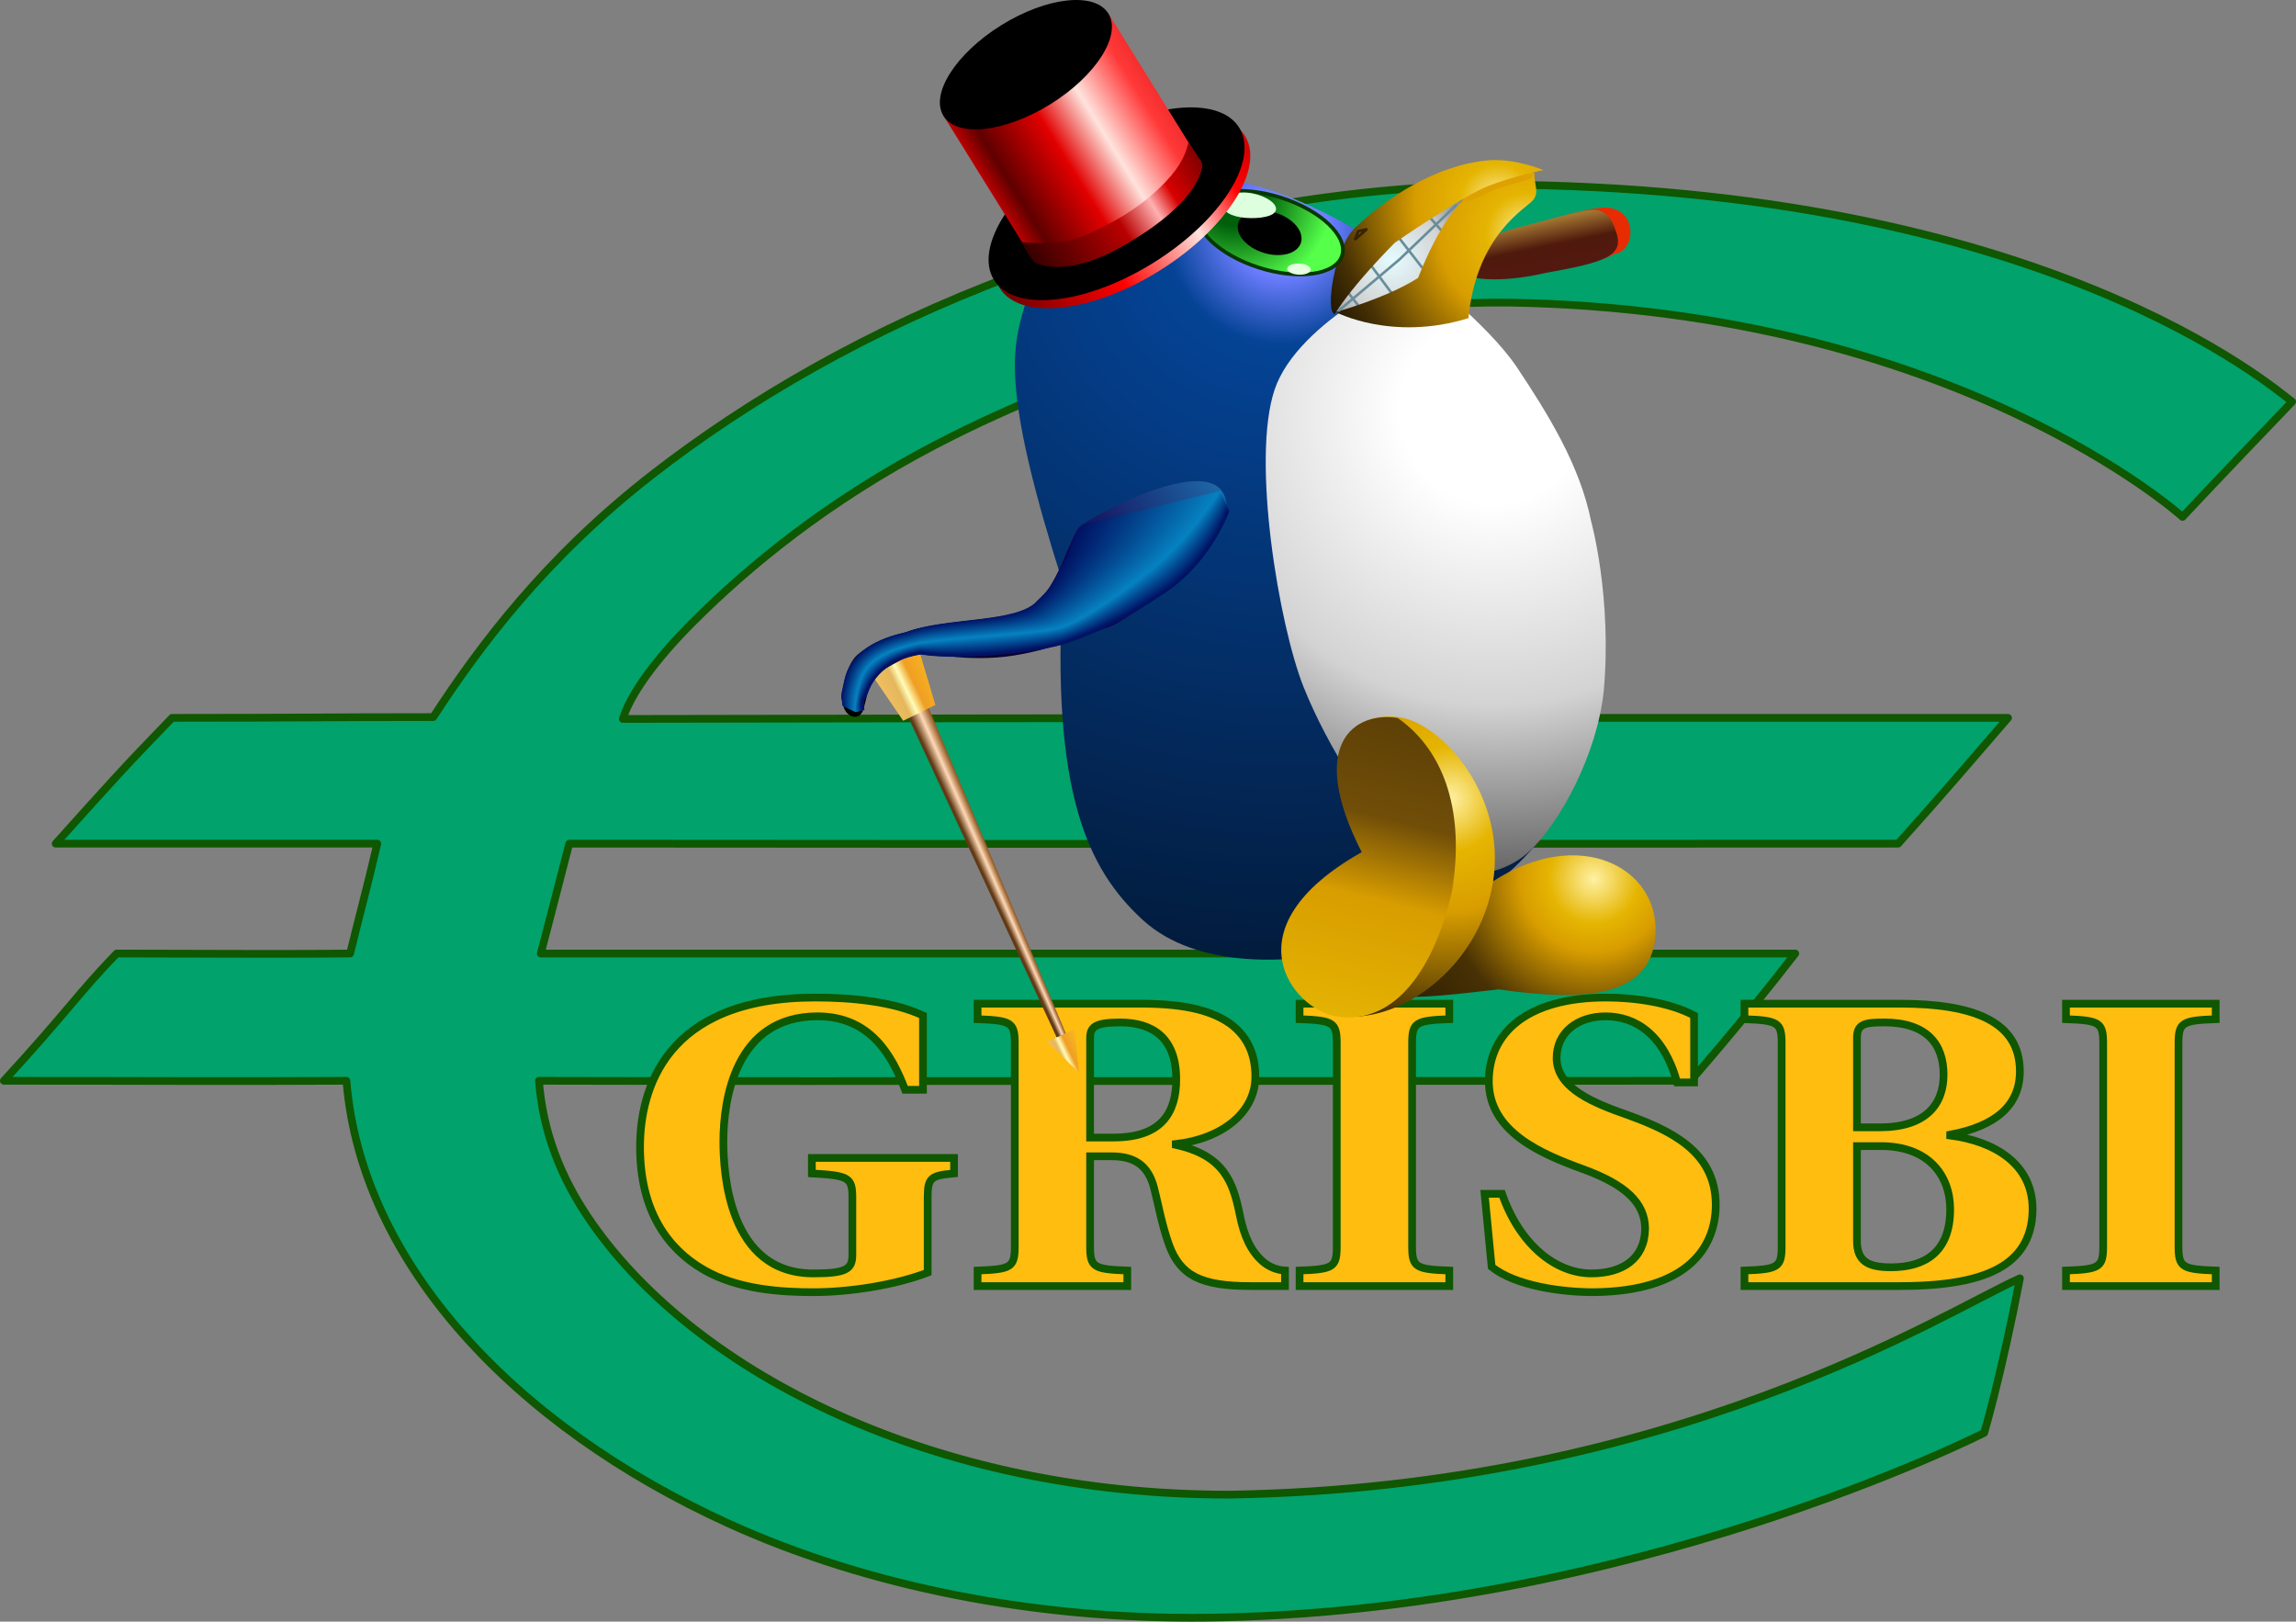 <?xml version="1.0" encoding="UTF-8" standalone="no"?>
<svg
   xmlns:dc="http://purl.org/dc/elements/1.1/"
   xmlns:cc="http://creativecommons.org/ns#"
   xmlns:rdf="http://www.w3.org/1999/02/22-rdf-syntax-ns#"
   xmlns:svg="http://www.w3.org/2000/svg"
   xmlns="http://www.w3.org/2000/svg"
   xmlns:sodipodi="http://sodipodi.sourceforge.net/DTD/sodipodi-0.dtd"
   xmlns:inkscape="http://www.inkscape.org/namespaces/inkscape"
   width="893.2"
   height="630.813"
   id="svg4133"
   version="1.1"
   inkscape:version="0.48.1 r9760"
   sodipodi:docname="Grisbi5.svg">
  <rect width="100%" height="100%" fill="#808080" stroke="none"/>
  <sodipodi:namedview
     pagecolor="#ffffff"
     bordercolor="#666666"
     borderopacity="1"
     objecttolerance="10"
     gridtolerance="10"
     guidetolerance="10"
     inkscape:pageopacity="0"
     inkscape:pageshadow="2"
     inkscape:window-width="1360"
     inkscape:window-height="736"
     id="namedview4677"
     showgrid="false"
     inkscape:zoom="0.79743933"
     inkscape:cx="446.60001"
     inkscape:cy="315.40649"
     inkscape:window-x="0"
     inkscape:window-y="0"
     inkscape:window-maximized="1"
     inkscape:current-layer="svg4133" />
  <defs
     id="defs4135">
    <marker
       id="ArrowEnd"
       viewBox="0 0 10 10"
       refX="0"
       refY="5"
       markerUnits="strokeWidth"
       markerWidth="4"
       markerHeight="3"
       orient="auto">
      <path
         d="M 0 0 L 10 5 L 0 10 z"
         id="path4138" />
    </marker>
    <marker
       id="ArrowStart"
       viewBox="0 0 10 10"
       refX="10"
       refY="5"
       markerUnits="strokeWidth"
       markerWidth="4"
       markerHeight="3"
       orient="auto">
      <path
         d="M 10 0 L 0 5 L 10 10 z"
         id="path4141" />
    </marker>
  </defs>
  <g
     id="g4143" />
  <g
     id="g4682">
    <desc
       id="desc4960">Créer avec Sketch
André Pascual</desc>
    <title
       id="title4958">Logo Grisbi</title>
    <path
       id="path4145"
       d="M 849.057 201.069C 849.057 201.069 860.924 188.345 891.7 156.251C 884.817 151.197 795.528 72.707 581.721 71.817C 443.347 74.055 328.246 126.675 253.825 184.554C 212.083 217.018 186.68 251.136 168.532 278.948C 126.013 278.948 117.834 279.244 66.954 279.244C 47.432 299.359 42.556 304.96 21.654 328.186C 79.551 328.186 87.416 328.186 146.781 328.186C 142.901 344.954 139.117 358.752 136.207 370.917C 117.895 371.166 84.404 371.007 45.388 370.917C 30.355 386.45 26.089 393.667 1.5 420.424C 69.609 420.424 80.801 420.676 134.774 420.424C 140.479 491.1 199.948 554.589 283.24 592.55C 337.897 617.461 403.553 629.994 468.855 629.285C 633.672 627.495 771.898 557.382 771.898 557.382C 771.898 557.382 778.602 534.696 785.807 497.266C 757.294 509.864 650.779 578.68 478.14 581.414C 363.055 581.414 271.262 534.175 230.481 476.032C 217.719 457.837 211.179 439.76 209.665 420.424C 287.734 420.68 657.686 420.424 657.686 420.424C 657.686 420.424 677.135 398.404 698.402 370.917C 590.632 370.917 219.279 370.917 210.374 370.917C 211.781 365.753 214.086 356.583 221.45 328.186C 308.695 328.193 287.908 328.376 738.419 328.186C 758.428 305.835 765.635 297.207 781.185 279.244C 556.029 279.244 460.148 279.244 242.306 279.662C 245.081 270.432 254.544 256.995 269.786 241.767C 291.182 220.388 321.858 195.015 363.508 173.254C 423.726 141.792 503.084 117.043 587.218 117.712C 760.185 120.633 849.057 201.069 849.057 201.069z"
       style="stroke:#0f5700;stroke-width:3;stroke-linejoin:round;stroke-linecap:round;fill:#01a26c" />
    <g
       id="g4147">
      <g
         id="g4149">
        <path
           id="path4151"
           d="M 359.059 395.031C 347.522 389.634 331.589 388.047 317.121 388.047C 258.516 388.047 248.993 424.24 248.993 446.146C 248.993 471.227 259.798 485.831 273.716 493.926C 287.086 501.705 304.301 502.657 316.388 502.657C 330.307 502.657 348.071 499.959 360.891 495.038L 360.891 465.512C 360.891 458.051 362.356 457.257 371.147 456.464L 371.147 450.432L 315.838 450.432L 315.838 456.464C 330.123 457.257 331.589 458.051 331.589 465.829L 331.589 488.212C 331.589 493.768 329.025 495.355 316.388 495.355C 283.24 495.355 281.408 455.67 281.408 444.082C 281.408 427.891 285.987 395.349 318.036 395.349C 338.365 395.349 346.972 410.27 352.1 423.922L 359.059 423.922L 359.059 395.031z"
           style="stroke:#0f5700; stroke-width:3.0; fill:#ffbd0f; font-family:Utopia-Bold; font-size:130.0" />
        <path
           id="path4153"
           d="M 424.074 449.797L 432.498 449.797C 441.655 449.797 446.783 453.606 448.981 462.178C 450.446 467.734 451.911 476.306 454.841 484.402C 459.237 496.149 467.112 500.276 486.341 500.276L 499.894 500.276L 499.894 494.244C 496.597 494.085 493.484 492.656 491.286 490.752C 486.708 486.783 483.96 480.91 482.312 472.655C 479.748 459.956 476.269 449.479 457.405 445.352L 457.405 445.035C 475.536 442.971 488.356 432.653 488.356 418.842C 488.356 410.747 485.792 403.921 479.199 398.682C 472.24 393.444 461.801 390.428 443.853 390.428L 380.304 390.428L 380.304 396.46C 393.306 396.936 394.772 397.73 394.772 405.826L 394.772 484.878C 394.772 492.974 393.306 493.768 380.304 494.244L 380.304 500.276L 438.542 500.276L 438.542 494.244C 425.539 493.768 424.074 492.974 424.074 484.878L 424.074 449.797zM 424.074 403.921C 424.074 399.635 425.722 397.73 435.795 397.73C 448.248 397.73 457.588 403.603 457.588 419.795C 457.588 432.97 451.728 442.495 433.231 442.495L 424.074 442.495L 424.074 403.921z"
           style="stroke:#0f5700; stroke-width:3.0; fill:#ffbd0f; font-family:Utopia-Bold; font-size:130.0" />
        <path
           id="path4155"
           d="M 549.341 405.826C 549.341 397.73 550.806 396.936 563.809 396.46L 563.809 390.428L 505.571 390.428L 505.571 396.46C 518.574 396.936 520.039 397.73 520.039 405.826L 520.039 484.878C 520.039 492.974 518.574 493.768 505.571 494.244L 505.571 500.276L 563.809 500.276L 563.809 494.244C 550.806 493.768 549.341 492.974 549.341 484.878L 549.341 405.826z"
           style="stroke:#0f5700; stroke-width:3.0; fill:#ffbd0f; font-family:Utopia-Bold; font-size:130.0" />
        <path
           id="path4157"
           d="M 659.042 421.065L 659.042 395.031C 649.518 389.952 635.966 388.047 624.795 388.047C 594.027 388.047 579.193 401.857 579.193 420.589C 579.193 440.272 599.521 448.844 615.638 454.718C 632.303 460.75 639.995 467.893 639.995 478.052C 639.812 489.799 631.021 495.355 619.117 495.355C 605.199 495.355 591.28 484.243 584.321 464.401L 577.545 464.401L 580.292 492.815C 589.632 500.276 607.763 502.657 619.85 502.657C 656.478 502.34 667.466 485.196 667.466 468.687C 667.466 447.733 649.518 439.637 632.853 433.605C 620.766 429.319 605.565 423.605 605.565 411.54C 605.565 401.698 613.623 395.349 624.612 395.349C 636.333 395.349 647.321 402.492 652.449 421.065L 659.042 421.065z"
           style="stroke:#0f5700; stroke-width:3.0; fill:#ffbd0f; font-family:Utopia-Bold; font-size:130.0" />
        <path
           id="path4159"
           d="M 722.408 445.828L 731.748 445.828C 750.062 445.828 758.669 457.099 758.669 470.433C 758.669 487.418 748.414 492.974 735.594 492.974C 726.437 492.974 722.408 490.434 722.408 482.656L 722.408 445.828zM 722.408 403.603C 722.408 398.206 725.704 397.73 733.03 397.73C 749.513 397.73 756.106 406.143 756.106 418.049C 756.106 429.795 748.963 438.526 731.382 438.526L 722.408 438.526L 722.408 403.603zM 678.638 390.428L 678.638 396.46C 691.641 396.936 693.106 397.73 693.106 405.826L 693.106 484.878C 693.106 492.974 691.641 493.768 678.638 494.244L 678.638 500.276L 739.074 500.276C 759.951 500.276 772.588 497.101 780.28 491.704C 787.789 486.466 790.719 478.846 790.719 470.274C 790.719 452.654 775.701 443.923 758.669 441.701L 758.67 441.384C 776.617 438.05 785.774 429.795 785.774 416.779C 785.774 397.413 768.01 390.428 739.074 390.428L 678.638 390.428z"
           style="stroke:#0f5700; stroke-width:3.0; fill:#ffbd0f; font-family:Utopia-Bold; font-size:130.0" />
        <path
           id="path4161"
           d="M 847.492 405.826C 847.492 397.73 848.957 396.936 861.96 396.46L 861.96 390.428L 803.722 390.428L 803.722 396.46C 816.725 396.936 818.19 397.73 818.19 405.826L 818.19 484.878C 818.19 492.974 816.725 493.768 803.722 494.244L 803.722 500.276L 861.96 500.276L 861.96 494.244C 848.957 493.768 847.492 492.974 847.492 484.878L 847.492 405.826z"
           style="stroke:#0f5700; stroke-width:3.0; fill:#ffbd0f; font-family:Utopia-Bold; font-size:130.0" />
      </g>
      <g
         id="g4163">
        <g
           id="g4165">
          <defs
             id="defs4167">
            <radialGradient
               gradientUnits="userSpaceOnUse"
               fy="88.883"
               fx="498.674"
               r="310.968"
               cy="88.883"
               cx="498.674"
               id="1">
              <stop
                 id="stop4170"
                 style="stop-color:#7e9dff"
                 offset="0" />
              <stop
                 id="stop4172"
                 style="stop-color:#6c7dff"
                 offset="0.06" />
              <stop
                 id="stop4174"
                 style="stop-color:#044395"
                 offset="0.145" />
              <stop
                 id="stop4176"
                 style="stop-color:#021733"
                 offset="1" />
            </radialGradient>
          </defs>
          <path
             id="path4178"
             d="M 618.019 200.038C 638.89 282.628 608.394 349.479 528.175 368.816C 502.579 375.284 465.507 377.159 444.439 357.745C 423.371 338.33 408.726 308.685 413.437 226.655C 390.405 154.598 393.611 136.904 397.742 122.03C 401.875 107.157 412.255 80.841 453.898 69.886C 495.54 58.931 597.148 117.449 618.019 200.038z"
             style="stroke:none; fill:url(#1)" />
        </g>
        <g
           id="g4180">
          <defs
             id="defs4182">
            <radialGradient
               gradientUnits="userSpaceOnUse"
               fy="159.77"
               fx="580.887"
               r="200.958"
               cy="159.77"
               cx="580.887"
               id="2">
              <stop
                 id="stop4185"
                 style="stop-color:#ffffff"
                 offset="0" />
              <stop
                 id="stop4187"
                 style="stop-color:#ffffff"
                 offset="0.18" />
              <stop
                 id="stop4189"
                 style="stop-color:#d3d3d3"
                 offset="0.57" />
              <stop
                 id="stop4191"
                 style="stop-color:#434343"
                 offset="1" />
            </radialGradient>
          </defs>
          <path
             id="path4193"
             d="M 619.025 202.942C 614.54 180.599 601.875 160.552 590.285 143.124C 578.696 125.696 550.663 104.377 550.663 104.377C 550.663 104.377 504.942 124.336 495.826 151.652C 486.709 178.969 497.616 243.327 507.078 267.129C 516.541 290.931 534.32 318.317 547.853 331.131C 561.389 343.946 582.667 342.384 594.723 331.391C 606.779 320.397 621.344 293.395 623.902 268.747C 627.166 232.279 619.025 202.942 619.025 202.942z"
             style="stroke:none; fill:url(#2)" />
        </g>
        <g
           id="g4195">
          <defs
             id="defs4197">
            <radialGradient
               gradientUnits="userSpaceOnUse"
               fy="341.903"
               fx="620.03"
               r="105.281"
               cy="341.903"
               cx="620.03"
               id="3">
              <stop
                 id="stop4200"
                 style="stop-color:#fff1a4"
                 offset="0" />
              <stop
                 id="stop4202"
                 style="stop-color:#e5b502"
                 offset="0.165" />
              <stop
                 id="stop4204"
                 style="stop-color:#d89d00"
                 offset="0.27" />
              <stop
                 id="stop4206"
                 style="stop-color:#483104"
                 offset="0.555" />
              <stop
                 id="stop4208"
                 style="stop-color:#1e1501"
                 offset="1" />
            </radialGradient>
          </defs>
          <path
             id="path4210"
             d="M 525.292 372.622C 525.292 392.449 550.82 388.476 583.045 384.863C 616.31 389.68 642.902 388.252 644.037 362.988C 645.172 337.727 614.922 321.046 580.964 342.72C 549.086 342.72 525.292 352.793 525.292 372.622z"
             style="stroke:none; fill:url(#3)" />
          <defs
             id="defs4212">
            <radialGradient
               gradientUnits="userSpaceOnUse"
               fy="310.795"
               fx="563.988"
               r="106.591"
               cy="310.795"
               cx="563.988"
               id="4">
              <stop
                 id="stop4215"
                 style="stop-color:#fff1a4"
                 offset="0" />
              <stop
                 id="stop4217"
                 style="stop-color:#e5b502"
                 offset="0.19" />
              <stop
                 id="stop4219"
                 style="stop-color:#d89d00"
                 offset="0.41" />
              <stop
                 id="stop4221"
                 style="stop-color:#483104"
                 offset="0.81" />
              <stop
                 id="stop4223"
                 style="stop-color:#1e1501"
                 offset="1" />
            </radialGradient>
          </defs>
          <path
             id="path4225"
             d="M 530.576 331.212C 478.035 360.826 503.819 392.371 520.578 395.057C 543.904 398.9 575.352 376.71 580.786 343.307C 586.221 309.903 561.369 281.72 544.611 279.034C 527.852 276.35 508.989 288.907 530.576 331.212z"
             style="stroke:none; fill:url(#4)" />
          <defs
             id="defs4227">
            <linearGradient
               gradientUnits="userSpaceOnUse"
               y2="400.31"
               x2="516.659"
               y1="274.413"
               x1="548.133"
               id="5">
              <stop
                 id="stop4230"
                 style="stop-color:#5a3e07"
                 offset="0" />
              <stop
                 id="stop4232"
                 style="stop-color:#714e08"
                 offset="0.345" />
              <stop
                 id="stop4234"
                 style="stop-color:#d89d00"
                 offset="0.59" />
              <stop
                 id="stop4236"
                 style="stop-color:#e5b502"
                 offset="1" />
            </linearGradient>
          </defs>
          <path
             id="path4238"
             d="M 529.742 331.493C 477.201 361.107 502.985 392.652 519.744 395.338C 543.069 399.18 558.251 375.846 564.83 346.795C 569.805 317.057 562.598 292.541 543.776 279.315C 527.017 276.631 508.154 289.188 529.742 331.493z"
             style="stroke:none; fill:url(#5)" />
        </g>
        <g
           id="g4240">
          <path
             id="path4242"
             d="M 633.821 87.175C 635.409 92.433 632.811 98.033 628.301 98.703C 620.977 102.525 614 103.64 611.962 93.314C 609.586 80.962 618.038 81.554 622.548 80.885C 627.058 80.215 632.233 81.916 633.821 87.175z"
             style="stroke:none; fill:#e72c02" />
          <defs
             id="defs4244">
            <linearGradient
               gradientUnits="userSpaceOnUse"
               y2="114.262"
               x2="601.751"
               y1="76.062"
               x1="594.031"
               id="6">
              <stop
                 id="stop4247"
                 style="stop-color:#745424"
                 offset="0" />
              <stop
                 id="stop4249"
                 style="stop-color:#a27632"
                 offset="0.28" />
              <stop
                 id="stop4251"
                 style="stop-color:#4f190c"
                 offset="0.535" />
              <stop
                 id="stop4253"
                 style="stop-color:#571915"
                 offset="1" />
            </linearGradient>
          </defs>
          <path
             id="path4255"
             d="M 566.562 104.123C 568.556 109.249 584.051 110.179 601.146 106.199C 624.235 102.029 632.389 99.693 628.503 89.703C 624.467 76.614 616.253 82.187 593.921 87.628C 576.827 91.608 564.57 98.998 566.562 104.123z"
             style="stroke:none; fill:url(#6)" />
        </g>
        <g
           id="g4257">
          <defs
             id="defs4259">
            <radialGradient
               gradientUnits="userSpaceOnUse"
               fy="101.111"
               fx="541.672"
               r="48.822"
               cy="101.111"
               cx="541.672"
               id="7">
              <stop
                 id="stop4262"
                 style="stop-color:#e5fbff"
                 offset="0" />
              <stop
                 id="stop4264"
                 style="stop-color:#d3d3d3"
                 offset="0.41" />
              <stop
                 id="stop4266"
                 style="stop-color:#434343"
                 offset="1" />
            </radialGradient>
          </defs>
          <path
             id="path4268"
             d="M 518.973 121.186L 536.987 88.723L 578.556 69.125L 562.72 116.237L 526.496 123.958L 518.973 121.186z"
             style="stroke:none; fill:url(#7)" />
          <path
             id="path4270"
             d="M 563.644 92.952L 554.742 82.878"
             style="stroke:#688d9a; stroke-width:1; fill:none" />
          <path
             id="path4272"
             d="M 553.336 104.197L 542.56 90.374"
             style="stroke:#688d9a; stroke-width:1; fill:none" />
          <path
             id="path4274"
             d="M 542.091 114.973L 530.378 99.277"
             style="stroke:#688d9a; stroke-width:1; fill:none" />
          <path
             id="path4276"
             d="M 530.846 122.002L 520.07 108.179"
             style="stroke:#688d9a; stroke-width:1; fill:none" />
          <defs
             id="defs4278">
            <radialGradient
               gradientUnits="userSpaceOnUse"
               fy="91.028"
               fx="593.938"
               r="82.718"
               cy="91.028"
               cx="593.938"
               id="8">
              <stop
                 id="stop4281"
                 style="stop-color:#fff1a4"
                 offset="0" />
              <stop
                 id="stop4283"
                 style="stop-color:#e5b502"
                 offset="0.19" />
              <stop
                 id="stop4285"
                 style="stop-color:#d89d00"
                 offset="0.41" />
              <stop
                 id="stop4287"
                 style="stop-color:#483104"
                 offset="0.81" />
              <stop
                 id="stop4289"
                 style="stop-color:#1e1501"
                 offset="1" />
            </radialGradient>
          </defs>
          <path
             id="path4291"
             d="M 596.889 67.228C 596.943 72.486 598.897 74.779 596.342 77.905C 593.787 81.029 574.404 91.131 571.259 123.763C 541.395 132.972 519.605 121.375 519.605 121.375C 519.605 121.375 539.084 116.123 551.669 108.114C 567.686 66.926 586.32 65.653 596.889 67.228z"
             style="stroke:none; fill:url(#8)" />
          <path
             id="path4293"
             d="M 594.303 67.758L 581.951 71.388L 570.88 76.399"
             style="stroke:#dda100; stroke-width:4; stroke-linecap:round; fill:#a27827" />
          <defs
             id="defs4295">
            <radialGradient
               gradientUnits="userSpaceOnUse"
               fy="78.746"
               fx="582.823"
               r="78.276"
               cy="78.746"
               cx="582.823"
               id="9">
              <stop
                 id="stop4298"
                 style="stop-color:#fff1a4"
                 offset="0" />
              <stop
                 id="stop4300"
                 style="stop-color:#e5b502"
                 offset="0.19" />
              <stop
                 id="stop4302"
                 style="stop-color:#d89d00"
                 offset="0.41" />
              <stop
                 id="stop4304"
                 style="stop-color:#483104"
                 offset="0.81" />
              <stop
                 id="stop4306"
                 style="stop-color:#1e1501"
                 offset="1" />
            </radialGradient>
          </defs>
          <path
             id="path4308"
             d="M 526.741 89.037C 538.944 77.215 558.486 64.133 579.128 62.35C 589.819 61.587 600.484 66.164 600.484 66.164C 600.484 66.164 589.043 68.453 579.128 72.265C 569.212 76.079 542.647 94.392 542.647 94.392C 542.647 94.392 526.5 110.402 519.253 122.225C 515.44 121.462 519.113 96.665 526.741 89.037z"
             style="stroke:none; fill:url(#9)" />
          <path
             id="path4310"
             d="M 566.69 79.598L 544.434 100.917L 520.539 121.064"
             style="stroke:#688d9a; stroke-width:1; fill:none" />
          <path
             id="path4312"
             d="M 531.567 89.315L 527.002 93.284L 528.391 89.911L 531.964 89.117"
             style="stroke:#362301; stroke-width:1; fill:none" />
        </g>
        <g
           id="g4314">
          <g
             id="g4316">
            <defs
               id="defs4318">
              <radialGradient
                 gradientUnits="userSpaceOnUse"
                 fy="75.567"
                 fx="480.03"
                 r="55.026"
                 cy="75.567"
                 cx="480.03"
                 id="10">
                <stop
                   id="stop4321"
                   style="stop-color:#005f0b"
                   offset="0" />
                <stop
                   id="stop4323"
                   style="stop-color:#005f0b"
                   offset="0.22" />
                <stop
                   id="stop4325"
                   style="stop-color:#55ff4a"
                   offset="0.7" />
                <stop
                   id="stop4327"
                   style="stop-color:#55ff4a"
                   offset="1" />
              </radialGradient>
            </defs>
            <path
               id="path4329"
               d="M 489.741 104.102C 505.2 109.033 519.69 106.943 522.084 99.438C 524.477 91.933 513.872 81.839 498.414 76.909C 482.955 71.979 468.465 74.069 466.071 81.574C 463.678 89.079 474.282 99.172 489.741 104.102z"
               style="stroke:#063800; stroke-width:1.417; fill:url(#10)" />
            <path
               id="path4331"
               d="M 491.59 97.822C 498.051 99.883 504.334 98.296 505.614 94.281C 506.895 90.265 502.691 85.334 496.23 83.273C 489.77 81.213 483.487 82.8 482.206 86.815C 480.926 90.83 485.13 95.762 491.59 97.822z"
               style="stroke:#000000; stroke-width:1; fill:#000000" />
            <path
               id="path4333"
               d="M 488.494 84.815C 494.045 84.544 497.489 82.893 496.123 80.125C 494.756 77.356 488.497 74.618 482.946 74.889C 476.185 75.163 474.642 78.334 476.009 81.103C 477.373 83.871 482.942 85.084 488.494 84.815z"
               style="stroke:none; fill:#ddffdd" />
            <path
               id="path4335"
               d="M 470.103 86.008C 471.795 86.548 473.589 85.667 474.108 84.041C 474.626 82.416 473.673 80.659 471.981 80.119C 470.289 79.58 468.495 80.461 467.977 82.086C 467.459 83.711 468.411 85.469 470.103 86.008z"
               style="stroke:none; fill:#c6ffbe" />
            <path
               id="path4337"
               d="M 500.951 105.158C 501.652 106.329 504.198 107.071 506.634 106.816C 509.069 106.561 510.477 105.404 509.776 104.233C 509.075 103.063 506.529 102.32 504.093 102.575C 501.658 102.831 500.25 103.988 500.951 105.158z"
               style="stroke:none; fill:#e5ffe0" />
          </g>
        </g>
        <g
           id="g4339">
          <g
             id="g4341">
            <g
               id="g4343">
              <path
                 id="path4345"
                 d="M 418.049 411.391L 353.673 258.604"
                 style="stroke:#925923; stroke-width:1; fill:none" />
              <g
                 id="g4347">
                <path
                   id="path4349"
                   d="M 417.942 411.449L 353.31 258.772"
                   style="stroke:#9d6632; stroke-width:1.0; fill:none" />
                <path
                   id="path4351"
                   d="M 417.834 411.506L 352.947 258.94"
                   style="stroke:#a87341; stroke-width:1.0; fill:none" />
                <path
                   id="path4353"
                   d="M 417.726 411.564L 352.584 259.108"
                   style="stroke:#b37f4f; stroke-width:1.0; fill:none" />
                <path
                   id="path4355"
                   d="M 417.618 411.622L 352.221 259.276"
                   style="stroke:#be8c5e; stroke-width:1.0; fill:none" />
                <path
                   id="path4357"
                   d="M 417.51 411.68L 351.857 259.444"
                   style="stroke:#c8996d; stroke-width:1.0; fill:none" />
                <path
                   id="path4359"
                   d="M 417.403 411.738L 351.494 259.612"
                   style="stroke:#d3a67b; stroke-width:1.0; fill:none" />
                <path
                   id="path4361"
                   d="M 417.295 411.795L 351.131 259.78"
                   style="stroke:#deb38a; stroke-width:1.0; fill:none" />
                <path
                   id="path4363"
                   d="M 417.187 411.853L 350.768 259.948"
                   style="stroke:#e9c099; stroke-width:1.0; fill:none" />
                <path
                   id="path4365"
                   d="M 417.079 411.911L 350.405 260.116"
                   style="stroke:#f4cca8; stroke-width:1.0; fill:none" />
              </g>
              <path
                 id="path4367"
                 d="M 416.971 411.969L 350.041 260.284"
                 style="stroke:#ffd9b6; stroke-width:1; fill:none" />
              <g
                 id="g4369">
                <path
                   id="path4371"
                   d="M 416.823 411.958L 349.612 260.4"
                   style="stroke:#efc9a6; stroke-width:1.0; fill:none" />
                <path
                   id="path4373"
                   d="M 416.676 411.947L 349.183 260.516"
                   style="stroke:#dfb996; stroke-width:1.0; fill:none" />
                <path
                   id="path4375"
                   d="M 416.528 411.936L 348.754 260.632"
                   style="stroke:#cfa986; stroke-width:1.0; fill:none" />
                <path
                   id="path4377"
                   d="M 416.38 411.925L 348.325 260.749"
                   style="stroke:#c09976; stroke-width:1.0; fill:none" />
                <path
                   id="path4379"
                   d="M 416.232 411.914L 347.896 260.865"
                   style="stroke:#b08966; stroke-width:1.0; fill:none" />
                <path
                   id="path4381"
                   d="M 416.084 411.903L 347.467 260.981"
                   style="stroke:#a07955; stroke-width:1.0; fill:none" />
                <path
                   id="path4383"
                   d="M 415.936 411.892L 347.038 261.097"
                   style="stroke:#916a45; stroke-width:1.0; fill:none" />
                <path
                   id="path4385"
                   d="M 415.788 411.882L 346.609 261.213"
                   style="stroke:#815a35; stroke-width:1.0; fill:none" />
                <path
                   id="path4387"
                   d="M 415.64 411.871L 346.18 261.33"
                   style="stroke:#714a25; stroke-width:1.0; fill:none" />
              </g>
              <path
                 id="path4389"
                 d="M 415.492 411.86L 345.751 261.446"
                 style="stroke:#613a15; stroke-width:1; fill:none" />
            </g>
            <defs
               id="defs4391">
              <linearGradient
                 gradientUnits="userSpaceOnUse"
                 y2="259.042"
                 x2="366.925"
                 y1="274.058"
                 x1="335.733"
                 id="11">
                <stop
                   id="stop4394"
                   style="stop-color:#ffcc67"
                   offset="0" />
                <stop
                   id="stop4396"
                   style="stop-color:#e5b75c"
                   offset="0.425" />
                <stop
                   id="stop4398"
                   style="stop-color:#fffcb9"
                   offset="0.51" />
                <stop
                   id="stop4400"
                   style="stop-color:#ef9f24"
                   offset="0.62" />
                <stop
                   id="stop4402"
                   style="stop-color:#ffc11e"
                   offset="1" />
              </linearGradient>
            </defs>
            <path
               id="path4404"
               d="M 351.371 280.373L 363.885 274.236L 357.458 252.728L 338.772 261.948L 351.371 280.373z"
               style="stroke:none; fill:url(#11)" />
            <defs
               id="defs4406">
              <linearGradient
                 gradientUnits="userSpaceOnUse"
                 y2="404.724"
                 x2="421.908"
                 y1="412.773"
                 x1="405.186"
                 id="12">
                <stop
                   id="stop4409"
                   style="stop-color:#ffcc67"
                   offset="0" />
                <stop
                   id="stop4411"
                   style="stop-color:#e5b75c"
                   offset="0.425" />
                <stop
                   id="stop4413"
                   style="stop-color:#fffcb9"
                   offset="0.51" />
                <stop
                   id="stop4415"
                   style="stop-color:#ef9f24"
                   offset="0.62" />
                <stop
                   id="stop4417"
                   style="stop-color:#ffc11e"
                   offset="1" />
              </linearGradient>
            </defs>
            <path
               id="path4419"
               d="M 413.308 402.576L 418.023 400.22L 419.739 417.278L 407.354 405.109L 413.308 402.576z"
               style="stroke:none; fill:url(#12)" />
          </g>
          <defs
             id="defs4421">
            <linearGradient
               gradientUnits="userSpaceOnUse"
               y2="277.415"
               x2="327.072"
               y1="188.583"
               x1="478.085"
               id="13">
              <stop
                 id="stop4424"
                 style="stop-color:#1e6dac"
                 offset="0" />
              <stop
                 id="stop4426"
                 style="stop-color:#13004d"
                 offset="0.385" />
              <stop
                 id="stop4428"
                 style="stop-color:#000000"
                 offset="1" />
            </linearGradient>
          </defs>
          <path
             id="path4430"
             d="M 476.954 195.11C 481.1 212.244 439.628 241.239 431.267 243.927C 427.138 245.254 408.359 253.5 391.009 255.461C 373.225 257.472 356.913 253.183 356.913 253.183C 356.913 253.183 338.997 263.038 338.997 263.038C 338.997 263.038 337.504 269.906 336.011 275.579C 334.518 281.253 328.247 278.864 327.948 273.489C 327.65 268.114 329.143 258.559 333.622 254.677C 338.101 250.795 347.364 246.11 367.066 242.732C 377.517 240.941 393.224 242.862 403.132 234.591C 411.96 227.222 416.851 207.377 420.087 204.844C 426.955 199.469 473.638 174.66 476.954 195.11z"
             style="stroke:none; fill:url(#13)" />
          <g
             id="g4432">
            <path
               id="path4434"
               d="M 421.491 204.164C 415.831 212.658 418.301 211.745 414.153 219.084C 410.004 226.424 410.533 227.809 403.914 233.955C 396.311 243.05 367.954 240.368 352.35 246.46C 337.988 249.564 330.826 256.14 328.989 264.583C 327.152 273.025 327.761 269.572 328.314 274.546"
               style="stroke:#001364; stroke-width:1; fill:none" />
            <g
               id="g4436">
              <path
                 id="path4438"
                 d="M 422.38 203.946C 416.814 212.298 419.035 211.723 414.717 219.128C 410.398 226.535 410.711 228.04 404.064 234.129C 396.449 243.119 367.929 240.504 352.429 246.532C 338.15 249.621 330.992 256.129 329.126 264.518C 327.259 272.907 327.849 269.691 328.393 274.583"
                 style="stroke:#001566; stroke-width:1.0; fill:none" />
              <path
                 id="path4440"
                 d="M 423.268 203.728C 417.796 211.939 419.77 211.701 415.281 219.173C 410.791 226.646 410.888 228.27 404.213 234.304C 396.587 243.188 367.904 240.641 352.507 246.604C 338.311 249.678 331.157 256.118 329.262 264.454C 327.366 272.79 327.936 269.811 328.471 274.619"
                 style="stroke:#001767; stroke-width:1.0; fill:none" />
              <path
                 id="path4442"
                 d="M 424.156 203.51C 418.779 211.579 420.504 211.679 415.844 219.218C 411.184 226.757 411.065 228.501 404.363 234.478C 396.725 243.257 367.879 240.778 352.586 246.676C 338.472 249.735 331.323 256.107 329.398 264.39C 327.473 272.672 328.024 269.931 328.549 274.656"
                 style="stroke:#011869; stroke-width:1.0; fill:none" />
              <path
                 id="path4444"
                 d="M 425.044 203.292C 419.761 211.22 421.238 211.657 416.408 219.262C 411.578 226.868 411.242 228.732 404.512 234.653C 396.863 243.326 367.854 240.914 352.664 246.748C 338.633 249.792 331.488 256.096 329.534 264.326C 327.58 272.555 328.111 270.051 328.628 274.693"
                 style="stroke:#011a6a; stroke-width:1.0; fill:none" />
              <path
                 id="path4446"
                 d="M 425.932 203.074C 420.744 210.86 421.972 211.635 416.972 219.307C 411.971 226.979 411.42 228.963 404.661 234.827C 397.001 243.395 367.829 241.051 352.742 246.82C 338.794 249.849 331.653 256.085 329.67 264.262C 327.687 272.438 328.199 270.17 328.706 274.73"
                 style="stroke:#011c6c; stroke-width:1.0; fill:none" />
              <path
                 id="path4448"
                 d="M 426.82 202.856C 421.726 210.501 422.706 211.613 417.535 219.352C 412.364 227.091 411.597 229.194 404.811 235.002C 397.139 243.463 367.804 241.188 352.821 246.892C 338.955 249.906 331.819 256.074 329.806 264.197C 327.794 272.32 328.286 270.29 328.784 274.767"
                 style="stroke:#011e6d; stroke-width:1.0; fill:none" />
              <path
                 id="path4450"
                 d="M 427.709 202.638C 422.709 210.141 423.44 211.592 418.099 219.396C 412.758 227.202 411.774 229.425 404.96 235.176C 397.277 243.532 367.779 241.325 352.899 246.964C 339.117 249.963 331.984 256.062 329.942 264.133C 327.9 272.203 328.374 270.41 328.862 274.804"
                 style="stroke:#01206f; stroke-width:1.0; fill:none" />
              <path
                 id="path4452"
                 d="M 428.597 202.42C 423.691 209.782 424.174 211.57 418.663 219.441C 413.151 227.313 411.951 229.655 405.11 235.351C 397.415 243.601 367.754 241.461 352.978 247.036C 339.278 250.021 332.15 256.051 330.078 264.069C 328.007 272.085 328.462 270.53 328.941 274.841"
                 style="stroke:#012270; stroke-width:1.0; fill:none" />
              <path
                 id="path4454"
                 d="M 429.485 202.202C 424.674 209.422 424.908 211.548 419.227 219.486C 413.544 227.424 412.129 229.886 405.259 235.525C 397.553 243.67 367.729 241.598 353.056 247.108C 339.439 250.078 332.315 256.04 330.215 264.005C 328.114 271.968 328.549 270.649 329.019 274.877"
                 style="stroke:#012472; stroke-width:1.0; fill:none" />
              <path
                 id="path4456"
                 d="M 430.373 201.984C 425.656 209.063 425.642 211.526 419.79 219.53C 413.938 227.535 412.306 230.117 405.408 235.699C 397.691 243.739 367.704 241.735 353.134 247.18C 339.6 250.135 332.48 256.029 330.351 263.94C 328.221 271.85 328.637 270.769 329.097 274.914"
                 style="stroke:#012573; stroke-width:1.0; fill:none" />
              <path
                 id="path4458"
                 d="M 431.261 201.766C 426.639 208.703 426.376 211.504 420.354 219.575C 414.331 227.646 412.483 230.348 405.558 235.874C 397.829 243.808 367.679 241.871 353.213 247.252C 339.761 250.192 332.646 256.018 330.487 263.876C 328.328 271.733 328.724 270.889 329.176 274.951"
                 style="stroke:#012775; stroke-width:1.0; fill:none" />
              <path
                 id="path4460"
                 d="M 432.149 201.549C 427.621 208.344 427.11 211.482 420.918 219.62C 414.724 227.757 412.66 230.579 405.707 236.048C 397.967 243.877 367.654 242.008 353.291 247.324C 339.922 250.249 332.811 256.007 330.623 263.812C 328.435 271.616 328.812 271.009 329.254 274.988"
                 style="stroke:#012977; stroke-width:1.0; fill:none" />
              <path
                 id="path4462"
                 d="M 433.038 201.331C 428.604 207.984 427.844 211.46 421.481 219.664C 415.118 227.869 412.838 230.81 405.857 236.223C 398.105 243.946 367.629 242.145 353.37 247.396C 340.084 250.306 332.976 255.996 330.759 263.748C 328.542 271.498 328.899 271.128 329.332 275.025"
                 style="stroke:#012b78; stroke-width:1.0; fill:none" />
              <path
                 id="path4464"
                 d="M 433.926 201.113C 429.586 207.625 428.578 211.438 422.045 219.709C 415.511 227.98 413.015 231.041 406.006 236.397C 398.242 244.015 367.603 242.281 353.448 247.468C 340.245 250.363 333.142 255.985 330.895 263.683C 328.648 271.381 328.987 271.248 329.411 275.062"
                 style="stroke:#022d7a; stroke-width:1.0; fill:none" />
              <path
                 id="path4466"
                 d="M 434.814 200.895C 430.569 207.265 429.312 211.416 422.609 219.753C 415.904 228.091 413.192 231.271 406.155 236.572C 398.38 244.084 367.578 242.418 353.526 247.54C 340.406 250.42 333.307 255.974 331.031 263.619C 328.755 271.263 329.074 271.368 329.489 275.098"
                 style="stroke:#022f7b; stroke-width:1.0; fill:none" />
              <path
                 id="path4468"
                 d="M 435.702 200.677C 431.551 206.906 430.046 211.395 423.172 219.798C 416.298 228.202 413.369 231.502 406.305 236.746C 398.518 244.153 367.553 242.555 353.605 247.612C 340.567 250.478 333.473 255.963 331.168 263.555C 328.862 271.146 329.162 271.488 329.567 275.135"
                 style="stroke:#02317d; stroke-width:1.0; fill:none" />
              <path
                 id="path4470"
                 d="M 436.59 200.459C 432.534 206.546 430.781 211.373 423.736 219.843C 416.691 228.313 413.547 231.733 406.454 236.921C 398.656 244.222 367.528 242.691 353.683 247.684C 340.728 250.535 333.638 255.952 331.304 263.491C 328.969 271.028 329.249 271.607 329.645 275.172"
                 style="stroke:#02327e; stroke-width:1.0; fill:none" />
              <path
                 id="path4472"
                 d="M 437.478 200.241C 433.516 206.187 431.515 211.351 424.3 219.887C 417.084 228.424 413.724 231.964 406.604 237.095C 398.794 244.291 367.503 242.828 353.762 247.756C 340.889 250.592 333.803 255.941 331.44 263.427C 329.076 270.911 329.337 271.727 329.724 275.209"
                 style="stroke:#023480; stroke-width:1.0; fill:none" />
              <path
                 id="path4474"
                 d="M 438.367 200.023C 434.499 205.827 432.249 211.329 424.863 219.932C 417.478 228.536 413.901 232.195 406.753 237.27C 398.932 244.36 367.478 242.965 353.84 247.828C 341.051 250.649 333.969 255.93 331.576 263.362C 329.183 270.793 329.424 271.847 329.802 275.246"
                 style="stroke:#023681; stroke-width:1.0; fill:none" />
              <path
                 id="path4476"
                 d="M 439.255 199.805C 435.481 205.468 432.983 211.307 425.427 219.977C 417.871 228.647 414.078 232.426 406.902 237.444C 399.07 244.429 367.453 243.101 353.918 247.9C 341.212 250.706 334.134 255.919 331.712 263.298C 329.29 270.676 329.512 271.967 329.88 275.283"
                 style="stroke:#023883; stroke-width:1.0; fill:none" />
              <path
                 id="path4478"
                 d="M 440.143 199.587C 436.464 205.108 433.717 211.285 425.991 220.021C 418.264 228.758 414.256 232.657 407.052 237.619C 399.208 244.498 367.428 243.238 353.997 247.972C 341.373 250.763 334.299 255.908 331.848 263.234C 329.397 270.559 329.599 272.086 329.959 275.32"
                 style="stroke:#023a84; stroke-width:1.0; fill:none" />
              <path
                 id="path4480"
                 d="M 441.031 199.369C 437.446 204.749 434.451 211.263 426.554 220.066C 418.658 228.869 414.433 232.887 407.201 237.793C 399.346 244.567 367.403 243.375 354.075 248.044C 341.534 250.82 334.465 255.897 331.984 263.17C 329.503 270.441 329.687 272.206 330.037 275.356"
                 style="stroke:#023c86; stroke-width:1.0; fill:none" />
              <path
                 id="path4482"
                 d="M 441.919 199.151C 438.429 204.389 435.185 211.241 427.118 220.111C 419.051 228.98 414.61 233.118 407.351 237.968C 399.484 244.636 367.378 243.511 354.154 248.116C 341.695 250.877 334.63 255.886 332.12 263.105C 329.61 270.324 329.774 272.326 330.115 275.393"
                 style="stroke:#023d88; stroke-width:1.0; fill:none" />
              <path
                 id="path4484"
                 d="M 442.807 198.933C 439.411 204.03 435.919 211.219 427.682 220.155C 419.444 229.091 414.787 233.349 407.5 238.142C 399.622 244.705 367.353 243.648 354.232 248.188C 341.856 250.934 334.796 255.875 332.257 263.041C 329.717 270.206 329.862 272.446 330.194 275.43"
                 style="stroke:#023f89; stroke-width:1.0; fill:none" />
              <path
                 id="path4486"
                 d="M 443.696 198.715C 440.394 203.67 436.653 211.198 428.245 220.2C 419.838 229.202 414.965 233.58 407.649 238.317C 399.76 244.773 367.328 243.785 354.31 248.26C 342.018 250.992 334.961 255.864 332.393 262.977C 329.824 270.089 329.949 272.565 330.272 275.467"
                 style="stroke:#02418b; stroke-width:1.0; fill:none" />
              <path
                 id="path4488"
                 d="M 444.584 198.497C 441.376 203.311 437.387 211.176 428.809 220.245C 420.231 229.314 415.142 233.811 407.799 238.491C 399.898 244.842 367.303 243.921 354.389 248.332C 342.179 251.049 335.126 255.853 332.529 262.913C 329.931 269.971 330.037 272.685 330.35 275.504"
                 style="stroke:#03438c; stroke-width:1.0; fill:none" />
              <path
                 id="path4490"
                 d="M 445.472 198.28C 442.359 202.951 438.121 211.154 429.373 220.289C 420.624 229.425 415.319 234.042 407.948 238.666C 400.036 244.911 367.278 244.058 354.467 248.404C 342.34 251.106 335.292 255.842 332.665 262.848C 330.038 269.854 330.124 272.805 330.428 275.541"
                 style="stroke:#03458e; stroke-width:1.0; fill:none" />
              <path
                 id="path4492"
                 d="M 446.36 198.062C 443.341 202.592 438.855 211.132 429.937 220.334C 421.018 229.536 415.496 234.272 408.098 238.84C 400.174 244.98 367.253 244.195 354.546 248.476C 342.501 251.163 335.457 255.831 332.801 262.784C 330.145 269.737 330.212 272.925 330.507 275.578"
                 style="stroke:#03478f; stroke-width:1.0; fill:none" />
              <path
                 id="path4494"
                 d="M 447.248 197.844C 444.324 202.232 439.589 211.11 430.5 220.379C 421.411 229.647 415.674 234.503 408.247 239.015C 400.311 245.049 367.227 244.332 354.624 248.548C 342.662 251.22 335.623 255.82 332.937 262.72C 330.251 269.619 330.299 273.044 330.585 275.614"
                 style="stroke:#034991; stroke-width:1.0; fill:none" />
              <path
                 id="path4496"
                 d="M 448.136 197.626C 445.306 201.873 440.323 211.088 431.064 220.423C 421.804 229.758 415.851 234.734 408.396 239.189C 400.449 245.118 367.202 244.468 354.702 248.62C 342.823 251.277 335.788 255.809 333.073 262.656C 330.358 269.502 330.387 273.164 330.663 275.651"
                 style="stroke:#034a92; stroke-width:1.0; fill:none" />
              <path
                 id="path4498"
                 d="M 449.025 197.408C 446.289 201.513 441.057 211.066 431.628 220.468C 422.198 229.869 416.028 234.965 408.546 239.364C 400.587 245.187 367.177 244.605 354.781 248.692C 342.985 251.334 335.953 255.798 333.21 262.591C 330.465 269.384 330.474 273.284 330.742 275.688"
                 style="stroke:#034c94; stroke-width:1.0; fill:none" />
              <path
                 id="path4500"
                 d="M 449.913 197.19C 447.271 201.154 441.792 211.044 432.191 220.513C 422.591 229.98 416.205 235.196 408.695 239.538C 400.725 245.256 367.152 244.742 354.859 248.764C 343.146 251.391 336.119 255.787 333.346 262.527C 330.572 269.267 330.562 273.404 330.82 275.725"
                 style="stroke:#034e95; stroke-width:1.0; fill:none" />
              <path
                 id="path4502"
                 d="M 450.801 196.972C 448.254 200.794 442.526 211.023 432.755 220.557C 422.984 230.092 416.383 235.427 408.845 239.713C 400.863 245.325 367.127 244.878 354.938 248.836C 343.307 251.449 336.284 255.776 333.482 262.463C 330.679 269.149 330.649 273.523 330.898 275.762"
                 style="stroke:#035097; stroke-width:1.0; fill:none" />
              <path
                 id="path4504"
                 d="M 451.689 196.754C 449.236 200.435 443.26 211.001 433.319 220.602C 423.378 230.203 416.56 235.658 408.994 239.887C 401.001 245.394 367.102 245.015 355.016 248.908C 343.468 251.506 336.449 255.765 333.618 262.399C 330.786 269.032 330.737 273.643 330.977 275.799"
                 style="stroke:#035299; stroke-width:1.0; fill:none" />
              <path
                 id="path4506"
                 d="M 452.577 196.536C 450.219 200.075 443.994 210.979 433.882 220.646C 423.771 230.314 416.737 235.888 409.143 240.062C 401.139 245.463 367.077 245.152 355.094 248.98C 343.629 251.563 336.615 255.754 333.754 262.335C 330.893 268.915 330.824 273.763 331.055 275.836"
                 style="stroke:#03549a; stroke-width:1.0; fill:none" />
              <path
                 id="path4508"
                 d="M 453.465 196.318C 451.201 199.716 444.728 210.957 434.446 220.691C 424.164 230.425 416.914 236.119 409.293 240.236C 401.277 245.532 367.052 245.288 355.173 249.052C 343.79 251.62 336.78 255.743 333.89 262.27C 331 268.797 330.912 273.883 331.133 275.872"
                 style="stroke:#03569c; stroke-width:1.0; fill:none" />
              <path
                 id="path4510"
                 d="M 454.354 196.1C 452.184 199.356 445.462 210.935 435.01 220.736C 424.558 230.536 417.092 236.35 409.442 240.411C 401.415 245.601 367.027 245.425 355.251 249.124C 343.952 251.677 336.946 255.731 334.026 262.206C 331.106 268.68 330.999 274.003 331.211 275.909"
                 style="stroke:#04579d; stroke-width:1.0; fill:none" />
              <path
                 id="path4512"
                 d="M 455.242 195.882C 453.166 198.997 446.196 210.913 435.573 220.78C 424.951 230.647 417.269 236.581 409.592 240.585C 401.553 245.67 367.002 245.562 355.33 249.196C 344.113 251.734 337.111 255.72 334.162 262.142C 331.213 268.562 331.087 274.122 331.29 275.946"
                 style="stroke:#04599f; stroke-width:1.0; fill:none" />
              <path
                 id="path4514"
                 d="M 456.13 195.664C 454.149 198.637 446.93 210.891 436.137 220.825C 425.344 230.759 417.446 236.812 409.741 240.759C 401.691 245.739 366.977 245.698 355.408 249.268C 344.274 251.791 337.276 255.709 334.299 262.078C 331.32 268.445 331.174 274.242 331.368 275.983"
                 style="stroke:#045ba0; stroke-width:1.0; fill:none" />
              <path
                 id="path4516"
                 d="M 457.018 195.446C 455.131 198.278 447.664 210.869 436.701 220.87C 425.738 230.87 417.623 237.043 409.89 240.934C 401.829 245.808 366.952 245.835 355.486 249.34C 344.435 251.848 337.442 255.698 334.435 262.013C 331.427 268.327 331.262 274.362 331.446 276.02"
                 style="stroke:#045da2; stroke-width:1.0; fill:none" />
              <path
                 id="path4518"
                 d="M 457.906 195.228C 456.114 197.918 448.398 210.847 437.264 220.914C 426.131 230.981 417.801 237.274 410.04 241.108C 401.967 245.877 366.927 245.972 355.565 249.412C 344.596 251.905 337.607 255.687 334.571 261.949C 331.534 268.21 331.35 274.482 331.525 276.057"
                 style="stroke:#045fa3; stroke-width:1.0; fill:none" />
              <path
                 id="path4520"
                 d="M 458.794 195.011C 457.096 197.559 449.132 210.826 437.828 220.959C 426.524 231.092 417.978 237.504 410.189 241.283C 402.105 245.946 366.902 246.108 355.643 249.484C 344.757 251.963 337.773 255.676 334.707 261.885C 331.641 268.092 331.437 274.601 331.603 276.093"
                 style="stroke:#0461a5; stroke-width:1.0; fill:none" />
              <path
                 id="path4522"
                 d="M 459.683 194.793C 458.079 197.199 449.866 210.804 438.392 221.004C 426.918 231.203 418.155 237.735 410.339 241.457C 402.243 246.015 366.876 246.245 355.722 249.556C 344.919 252.02 337.938 255.665 334.843 261.821C 331.748 267.975 331.525 274.721 331.681 276.13"
                 style="stroke:#0463a6; stroke-width:1.0; fill:none" />
              <path
                 id="path4524"
                 d="M 460.571 194.575C 459.061 196.84 450.6 210.782 438.955 221.048C 427.311 231.314 418.332 237.966 410.488 241.632C 402.38 246.084 366.851 246.382 355.8 249.628C 345.08 252.077 338.103 255.654 334.979 261.756C 331.854 267.858 331.612 274.841 331.76 276.167"
                 style="stroke:#0464a8; stroke-width:1.0; fill:none" />
              <path
                 id="path4526"
                 d="M 461.459 194.357C 460.044 196.48 451.334 210.76 439.519 221.093C 427.704 231.425 418.51 238.197 410.637 241.806C 402.518 246.152 366.826 246.518 355.878 249.7C 345.241 252.134 338.269 255.643 335.115 261.692C 331.961 267.74 331.7 274.961 331.838 276.204"
                 style="stroke:#0466aa; stroke-width:1.0; fill:none" />
              <path
                 id="path4528"
                 d="M 462.347 194.139C 461.026 196.121 452.068 210.738 440.083 221.138C 428.098 231.537 418.687 238.428 410.787 241.981C 402.656 246.221 366.801 246.655 355.957 249.772C 345.402 252.191 338.434 255.632 335.252 261.628C 332.068 267.623 331.787 275.08 331.916 276.241"
                 style="stroke:#0468ab; stroke-width:1.0; fill:none" />
              <path
                 id="path4530"
                 d="M 463.235 193.921C 462.009 195.761 452.802 210.716 440.646 221.182C 428.491 231.648 418.864 238.659 410.936 242.155C 402.794 246.29 366.776 246.792 356.035 249.844C 345.563 252.248 338.599 255.621 335.388 261.564C 332.175 267.505 331.875 275.2 331.994 276.278"
                 style="stroke:#046aad; stroke-width:1.0; fill:none" />
              <path
                 id="path4532"
                 d="M 464.123 193.703C 462.991 195.402 453.537 210.694 441.21 221.227C 428.884 231.759 419.041 238.89 411.086 242.33C 402.932 246.359 366.751 246.928 356.114 249.916C 345.724 252.305 338.765 255.61 335.524 261.5C 332.282 267.388 331.962 275.32 332.073 276.315"
                 style="stroke:#056cae; stroke-width:1.0; fill:none" />
              <path
                 id="path4534"
                 d="M 465.012 193.485C 463.974 195.042 454.271 210.672 441.774 221.272C 429.278 231.87 419.219 239.12 411.235 242.504C 403.07 246.428 366.726 247.065 356.192 249.988C 345.886 252.362 338.93 255.599 335.66 261.435C 332.389 267.27 332.05 275.44 332.151 276.351"
                 style="stroke:#056eb0; stroke-width:1.0; fill:none" />
              <path
                 id="path4536"
                 d="M 465.9 193.267C 464.956 194.683 455.005 210.651 442.338 221.316C 429.671 231.981 419.396 239.351 411.384 242.679C 403.208 246.497 366.701 247.202 356.27 250.06C 346.047 252.419 339.096 255.588 335.796 261.371C 332.496 267.153 332.137 275.559 332.229 276.388"
                 style="stroke:#0570b1; stroke-width:1.0; fill:none" />
              <path
                 id="path4538"
                 d="M 466.788 193.049C 465.939 194.323 455.739 210.629 442.901 221.361C 430.064 232.092 419.573 239.582 411.534 242.853C 403.346 246.566 366.676 247.339 356.349 250.132C 346.208 252.477 339.261 255.577 335.932 261.307C 332.603 267.036 332.225 275.679 332.308 276.425"
                 style="stroke:#0571b3; stroke-width:1.0; fill:none" />
              <path
                 id="path4540"
                 d="M 467.676 192.831C 466.921 193.964 456.473 210.607 443.465 221.406C 430.458 232.203 419.75 239.813 411.683 243.028C 403.484 246.635 366.651 247.475 356.427 250.204C 346.369 252.534 339.426 255.566 336.068 261.243C 332.709 266.918 332.312 275.799 332.386 276.462"
                 style="stroke:#0573b4; stroke-width:1.0; fill:none" />
              <path
                 id="path4542"
                 d="M 468.564 192.613C 467.904 193.604 457.207 210.585 444.029 221.45C 430.851 232.315 419.928 240.044 411.833 243.202C 403.622 246.704 366.626 247.612 356.506 250.276C 346.53 252.591 339.592 255.555 336.204 261.178C 332.816 266.801 332.4 275.919 332.464 276.499"
                 style="stroke:#0575b6; stroke-width:1.0; fill:none" />
              <path
                 id="path4544"
                 d="M 469.452 192.395C 468.886 193.245 457.941 210.563 444.592 221.495C 431.244 232.426 420.105 240.275 411.982 243.377C 403.76 246.773 366.601 247.749 356.584 250.348C 346.691 252.648 339.757 255.544 336.341 261.114C 332.923 266.683 332.487 276.038 332.543 276.536"
                 style="stroke:#0577b8; stroke-width:1.0; fill:none" />
              <path
                 id="path4546"
                 d="M 470.341 192.177C 469.869 192.885 458.675 210.541 445.156 221.539C 431.638 232.537 420.282 240.505 412.131 243.551C 403.898 246.842 366.576 247.885 356.662 250.42C 346.853 252.705 339.922 255.533 336.477 261.05C 333.03 266.566 332.575 276.158 332.621 276.573"
                 style="stroke:#0579b9; stroke-width:1.0; fill:none" />
              <path
                 id="path4548"
                 d="M 471.229 191.959C 470.851 192.526 459.409 210.519 445.72 221.584C 432.031 232.648 420.459 240.736 412.281 243.726C 404.036 246.911 366.551 248.022 356.741 250.492C 347.014 252.762 340.088 255.522 336.613 260.986C 333.137 266.448 332.662 276.278 332.699 276.609"
                 style="stroke:#057bbb; stroke-width:1.0; fill:none" />
              <path
                 id="path4550"
                 d="M 472.117 191.742C 471.834 192.166 460.143 210.497 446.283 221.629C 432.424 232.759 420.637 240.967 412.43 243.9C 404.174 246.98 366.526 248.159 356.819 250.564C 347.175 252.819 340.253 255.511 336.749 260.921C 333.244 266.331 332.75 276.398 332.777 276.646"
                 style="stroke:#057dbc; stroke-width:1.0; fill:none" />
              <path
                 id="path4552"
                 d="M 473.005 191.524C 472.816 191.807 460.877 210.475 446.847 221.673C 432.818 232.87 420.814 241.198 412.58 244.075C 404.312 247.049 366.5 248.295 356.898 250.636C 347.336 252.876 340.419 255.5 336.885 260.857C 333.351 266.214 332.837 276.517 332.856 276.683"
                 style="stroke:#057ebe; stroke-width:1.0; fill:none" />
              <path
                 id="path4554"
                 d="M 473.893 191.306C 473.799 191.447 461.611 210.454 447.411 221.718C 433.211 232.982 420.991 241.429 412.729 244.249C 404.449 247.118 366.475 248.432 356.976 250.708C 347.497 252.934 340.584 255.489 337.021 260.793C 333.457 266.096 332.925 276.637 332.934 276.72"
                 style="stroke:#0680bf; stroke-width:1.0; fill:none" />
            </g>
            <path
               id="path4556"
               d="M 474.781 191.088C 474.781 191.088 462.345 210.432 447.974 221.763C 433.604 233.093 421.168 241.66 412.878 244.424C 404.587 247.187 366.45 248.569 357.054 250.78C 347.658 252.991 340.749 255.478 337.157 260.729C 333.564 265.979 333.012 276.757 333.012 276.757"
               style="stroke:#0682c1; stroke-width:1; fill:none" />
            <g
               id="g4558">
              <path
                 id="path4560"
                 d="M 474.883 191.336C 474.883 191.336 462.64 210.68 448.149 222.039C 433.66 233.397 421.214 241.844 412.924 244.608C 404.633 247.371 366.754 248.845 357.091 250.89C 347.539 253.101 340.694 255.772 337.167 260.996C 333.638 266.218 333.086 276.573 333.104 276.738"
                 style="stroke:#057ebe; stroke-width:1.0; fill:none" />
              <path
                 id="path4562"
                 d="M 474.984 191.585C 474.984 191.585 462.935 210.929 448.324 222.315C 433.715 233.701 421.26 242.028 412.971 244.792C 404.68 247.555 367.058 249.121 357.128 251.001C 347.419 253.212 340.639 256.067 337.176 261.263C 333.712 266.458 333.16 276.388 333.197 276.72"
                 style="stroke:#057bbb; stroke-width:1.0; fill:none" />
              <path
                 id="path4564"
                 d="M 475.085 191.834C 475.085 191.834 463.23 211.178 448.5 222.592C 433.77 234.005 421.307 242.212 413.017 244.976C 404.726 247.739 367.362 249.398 357.165 251.111C 347.299 253.322 340.584 256.362 337.185 261.53C 333.785 266.697 333.233 276.204 333.289 276.701"
                 style="stroke:#0577b8; stroke-width:1.0; fill:none" />
              <path
                 id="path4566"
                 d="M 475.187 192.082C 475.187 192.082 463.524 211.427 448.675 222.868C 433.825 234.309 421.353 242.397 413.063 245.161C 404.772 247.924 367.666 249.674 357.202 251.222C 347.179 253.433 340.528 256.657 337.194 261.797C 333.859 266.937 333.307 276.02 333.381 276.683"
                 style="stroke:#0573b4; stroke-width:1.0; fill:none" />
              <path
                 id="path4568"
                 d="M 475.288 192.331C 475.288 192.331 463.819 211.675 448.85 223.144C 433.881 234.613 421.399 242.581 413.109 245.345C 404.818 248.108 367.97 249.951 357.239 251.332C 347.06 253.543 340.473 256.952 337.203 262.064C 333.933 267.176 333.381 275.836 333.473 276.665"
                 style="stroke:#0570b1; stroke-width:1.0; fill:none" />
              <path
                 id="path4570"
                 d="M 475.389 192.58C 475.389 192.58 464.114 211.924 449.025 223.421C 433.936 234.917 421.445 242.765 413.155 245.529C 404.864 248.292 368.274 250.227 357.276 251.443C 346.94 253.654 340.418 257.246 337.213 262.332C 334.007 267.416 333.454 275.651 333.565 276.646"
                 style="stroke:#056cae; stroke-width:1.0; fill:none" />
              <path
                 id="path4572"
                 d="M 475.491 192.829C 475.491 192.829 464.409 212.173 449.2 223.697C 433.991 235.221 421.491 242.949 413.201 245.713C 404.91 248.476 368.578 250.503 357.312 251.553C 346.82 253.764 340.363 257.541 337.222 262.599C 334.08 267.655 333.528 275.467 333.657 276.628"
                 style="stroke:#0468ab; stroke-width:1.0; fill:none" />
              <path
                 id="path4574"
                 d="M 475.592 193.077C 475.592 193.077 464.703 212.422 449.375 223.973C 434.047 235.525 421.537 243.134 413.247 245.898C 404.956 248.661 368.882 250.78 357.349 251.664C 346.701 253.875 340.307 257.836 337.231 262.866C 334.154 267.895 333.602 275.283 333.749 276.609"
                 style="stroke:#0464a8; stroke-width:1.0; fill:none" />
              <path
                 id="path4576"
                 d="M 475.693 193.326C 475.693 193.326 464.998 212.67 449.55 224.25C 434.102 235.829 421.583 243.318 413.293 246.082C 405.002 248.845 369.186 251.056 357.386 251.775C 346.581 253.985 340.252 258.131 337.24 263.133C 334.228 268.134 333.675 275.099 333.841 276.591"
                 style="stroke:#0461a5; stroke-width:1.0; fill:none" />
              <path
                 id="path4578"
                 d="M 475.795 193.575C 475.795 193.575 465.293 212.919 449.725 224.526C 434.157 236.133 421.629 243.502 413.339 246.266C 405.048 249.029 369.49 251.332 357.423 251.885C 346.461 254.096 340.197 258.425 337.249 263.4C 334.301 268.374 333.749 274.914 333.933 276.572"
                 style="stroke:#045da2; stroke-width:1.0; fill:none" />
              <path
                 id="path4580"
                 d="M 475.896 193.823C 475.896 193.823 465.588 213.168 449.9 224.802C 434.212 236.437 421.675 243.686 413.385 246.45C 405.094 249.213 369.794 251.609 357.46 251.996C 346.341 254.207 340.141 258.72 337.259 263.667C 334.375 268.613 333.823 274.73 334.025 276.554"
                 style="stroke:#04599f; stroke-width:1.0; fill:none" />
              <path
                 id="path4582"
                 d="M 475.997 194.072C 475.997 194.072 465.883 213.417 450.075 225.079C 434.268 236.741 421.721 243.871 413.431 246.634C 405.14 249.397 370.098 251.885 357.497 252.106C 346.222 254.317 340.086 259.015 337.268 263.934C 334.449 268.853 333.896 274.546 334.118 276.536"
                 style="stroke:#03569c; stroke-width:1.0; fill:none" />
              <path
                 id="path4584"
                 d="M 476.099 194.321C 476.099 194.321 466.177 213.665 450.25 225.355C 434.323 237.045 421.767 244.055 413.477 246.819C 405.186 249.582 370.402 252.161 357.534 252.217C 346.102 254.428 340.031 259.31 337.277 264.201C 334.522 269.092 333.97 274.362 334.21 276.517"
                 style="stroke:#035299; stroke-width:1.0; fill:none" />
              <path
                 id="path4586"
                 d="M 476.2 194.569C 476.2 194.569 466.472 213.914 450.425 225.631C 434.378 237.349 421.813 244.239 413.523 247.003C 405.232 249.766 370.706 252.438 357.571 252.327C 345.982 254.538 339.976 259.604 337.286 264.469C 334.596 269.332 334.044 274.177 334.302 276.499"
                 style="stroke:#034e95; stroke-width:1.0; fill:none" />
              <path
                 id="path4588"
                 d="M 476.301 194.818C 476.301 194.818 466.767 214.163 450.6 225.908C 434.433 237.653 421.859 244.423 413.569 247.187C 405.278 249.95 371.01 252.714 357.607 252.438C 345.862 254.649 339.92 259.899 337.295 264.736C 334.67 269.571 334.117 273.993 334.394 276.48"
                 style="stroke:#034a92; stroke-width:1.0; fill:none" />
              <path
                 id="path4590"
                 d="M 476.403 195.067C 476.403 195.067 467.062 214.411 450.775 226.184C 434.489 237.957 421.905 244.607 413.615 247.371C 405.324 250.134 371.314 252.991 357.644 252.548C 345.743 254.759 339.865 260.194 337.305 265.003C 334.744 269.811 334.191 273.809 334.486 276.462"
                 style="stroke:#03478f; stroke-width:1.0; fill:none" />
              <path
                 id="path4592"
                 d="M 476.504 195.316C 476.504 195.316 467.356 214.66 450.95 226.46C 434.544 238.261 421.952 244.792 413.661 247.556C 405.371 250.319 371.618 253.267 357.681 252.659C 345.623 254.87 339.81 260.489 337.314 265.27C 334.817 270.05 334.265 273.625 334.578 276.443"
                 style="stroke:#03438c; stroke-width:1.0; fill:none" />
              <path
                 id="path4594"
                 d="M 476.605 195.564C 476.605 195.564 467.651 214.909 451.125 226.737C 434.599 238.565 421.998 244.976 413.707 247.74C 405.417 250.503 371.922 253.543 357.718 252.769C 345.503 254.98 339.755 260.784 337.323 265.537C 334.891 270.29 334.338 273.441 334.67 276.425"
                 style="stroke:#023f89; stroke-width:1.0; fill:none" />
              <path
                 id="path4596"
                 d="M 476.707 195.813C 476.707 195.813 467.946 215.158 451.3 227.013C 434.654 238.869 422.044 245.16 413.753 247.924C 405.463 250.687 372.226 253.82 357.755 252.88C 345.383 255.091 339.699 261.078 337.332 265.804C 334.965 270.529 334.412 273.256 334.762 276.406"
                 style="stroke:#023c86; stroke-width:1.0; fill:none" />
              <path
                 id="path4598"
                 d="M 476.808 196.062C 476.808 196.062 468.241 215.406 451.475 227.289C 434.71 239.173 422.09 245.344 413.799 248.108C 405.509 250.871 372.53 254.096 357.792 252.99C 345.264 255.201 339.644 261.373 337.341 266.071C 335.038 270.769 334.486 273.072 334.854 276.388"
                 style="stroke:#023883; stroke-width:1.0; fill:none" />
              <path
                 id="path4600"
                 d="M 476.909 196.31C 476.909 196.31 468.536 215.655 451.65 227.566C 434.765 239.477 422.136 245.529 413.845 248.293C 405.555 251.056 372.834 254.372 357.829 253.101C 345.144 255.312 339.589 261.668 337.351 266.339C 335.112 271.008 334.559 272.888 334.947 276.37"
                 style="stroke:#023480; stroke-width:1.0; fill:none" />
              <path
                 id="path4602"
                 d="M 477.011 196.559C 477.011 196.559 468.83 215.904 451.825 227.842C 434.82 239.781 422.182 245.713 413.891 248.477C 405.601 251.24 373.138 254.649 357.865 253.211C 345.024 255.422 339.534 261.963 337.36 266.606C 335.186 271.248 334.633 272.704 335.039 276.351"
                 style="stroke:#02317d; stroke-width:1.0; fill:none" />
              <path
                 id="path4604"
                 d="M 477.112 196.808C 477.112 196.808 469.125 216.153 452 228.118C 434.875 240.085 422.228 245.897 413.937 248.661C 405.647 251.424 373.442 254.925 357.902 253.322C 344.905 255.533 339.478 262.257 337.369 266.873C 335.26 271.487 334.707 272.519 335.131 276.333"
                 style="stroke:#022d7a; stroke-width:1.0; fill:none" />
              <path
                 id="path4606"
                 d="M 477.213 197.056C 477.213 197.056 469.42 216.401 452.175 228.395C 434.931 240.389 422.274 246.081 413.983 248.845C 405.693 251.608 373.746 255.201 357.939 253.432C 344.785 255.643 339.423 262.552 337.378 267.14C 335.333 271.727 334.78 272.335 335.223 276.314"
                 style="stroke:#012977; stroke-width:1.0; fill:none" />
              <path
                 id="path4608"
                 d="M 477.315 197.305C 477.315 197.305 469.715 216.65 452.35 228.671C 434.986 240.693 422.32 246.266 414.029 249.03C 405.739 251.793 374.05 255.478 357.976 253.543C 344.665 255.754 339.368 262.847 337.387 267.407C 335.407 271.966 334.854 272.151 335.315 276.296"
                 style="stroke:#012573; stroke-width:1.0; fill:none" />
              <path
                 id="path4610"
                 d="M 477.416 197.554C 477.416 197.554 470.009 216.899 452.525 228.947C 435.041 240.997 422.366 246.45 414.075 249.214C 405.785 251.977 374.354 255.754 358.013 253.654C 344.545 255.865 339.312 263.142 337.397 267.674C 335.481 272.206 334.928 271.967 335.407 276.277"
                 style="stroke:#012270; stroke-width:1.0; fill:none" />
              <path
                 id="path4612"
                 d="M 477.517 197.803C 477.517 197.803 470.304 217.148 452.7 229.224C 435.097 241.301 422.412 246.634 414.121 249.398C 405.831 252.161 374.658 256.031 358.05 253.764C 344.426 255.975 339.257 263.436 337.406 267.941C 335.554 272.445 335.001 271.782 335.499 276.259"
                 style="stroke:#011e6d; stroke-width:1.0; fill:none" />
              <path
                 id="path4614"
                 d="M 477.619 198.051C 477.619 198.051 470.599 217.396 452.875 229.5C 435.152 241.605 422.458 246.818 414.167 249.582C 405.877 252.345 374.962 256.307 358.087 253.875C 344.306 256.086 339.202 263.731 337.415 268.208C 335.628 272.685 335.075 271.598 335.591 276.241"
                 style="stroke:#011a6a; stroke-width:1.0; fill:none" />
              <path
                 id="path4616"
                 d="M 477.72 198.3C 477.72 198.3 470.894 217.645 453.05 229.776C 435.207 241.909 422.504 247.002 414.213 249.767C 405.923 252.529 375.266 256.583 358.124 253.985C 344.186 256.196 339.147 264.026 337.424 268.476C 335.702 272.924 335.149 271.414 335.683 276.222"
                 style="stroke:#001767; stroke-width:1.0; fill:none" />
            </g>
            <path
               id="path4618"
               d="M 477.821 198.549C 477.821 198.549 471.188 217.894 453.225 230.053C 435.262 242.213 422.55 247.187 414.259 249.951C 405.969 252.714 375.57 256.86 358.16 254.096C 344.066 256.307 339.091 264.321 337.433 268.743C 335.775 273.164 335.222 271.23 335.775 276.204"
               style="stroke:#001364; stroke-width:1; fill:none" />
          </g>
        </g>
        <g
           id="g4620">
          <g
             id="g4622">
            <defs
               id="defs4624">
              <linearGradient
                 gradientUnits="userSpaceOnUse"
                 y2="115.184"
                 x2="383.876"
                 y1="49.676"
                 x1="489.332"
                 id="14">
                <stop
                   id="stop4627"
                   style="stop-color:#c10000"
                   offset="0" />
                <stop
                   id="stop4629"
                   style="stop-color:#ff0000"
                   offset="0.16" />
                <stop
                   id="stop4631"
                   style="stop-color:#ffe3dd"
                   offset="0.33" />
                <stop
                   id="stop4633"
                   style="stop-color:#ff0000"
                   offset="0.615" />
                <stop
                   id="stop4635"
                   style="stop-color:#5f0000"
                   offset="1" />
              </linearGradient>
            </defs>
            <path
               id="path4637"
               d="M 388.915 112.054C 396.797 124.742 424.561 121.769 450.884 105.417C 477.207 89.065 492.176 65.494 484.294 52.805C 476.412 40.117 448.648 43.091 422.325 59.442C 396.001 75.794 381.033 99.366 388.915 112.054z"
               style="stroke:none; fill:url(#14)" />
            <path
               id="path4639"
               d="M 386.685 108.888C 394.567 121.576 422.331 118.603 448.654 102.251C 474.977 85.899 489.946 62.328 482.064 49.639C 474.182 36.951 446.418 39.925 420.095 56.276C 393.771 72.628 378.803 96.2 386.685 108.888z"
               style="stroke:none; fill:black" />
            <defs
               id="defs4641">
              <linearGradient
                 gradientUnits="userSpaceOnUse"
                 y2="90.722"
                 x2="358.968"
                 y1="18.285"
                 x1="475.579"
                 id="15">
                <stop
                   id="stop4644"
                   style="stop-color:#c10000"
                   offset="0" />
                <stop
                   id="stop4646"
                   style="stop-color:#ff3838"
                   offset="0.27" />
                <stop
                   id="stop4648"
                   style="stop-color:#ffe3dd"
                   offset="0.415" />
                <stop
                   id="stop4650"
                   style="stop-color:#e20000"
                   offset="0.545" />
                <stop
                   id="stop4652"
                   style="stop-color:#5f0000"
                   offset="0.715" />
                <stop
                   id="stop4654"
                   style="stop-color:#ff0000"
                   offset="0.82" />
                <stop
                   id="stop4656"
                   style="stop-color:#ff0000"
                   offset="1" />
              </linearGradient>
            </defs>
            <path
               id="path4658"
               d="M 466.195 61.574L 431.196 5.232L 367.076 45.062L 402.075 101.404M 466.195 61.574C 466.195 61.574 469.768 63.592 464.954 71.4C 460.141 79.208 451.156 86.73 439.391 94.038C 426.937 101.774 416.905 104.173 409.978 103.723C 404.932 103.396 402.075 101.404 402.075 101.404"
               style="stroke:none; fill:url(#15)" />
            <path
               id="path4660"
               d="M 367.032 45.075C 372.302 53.558 390.944 51.52 408.642 40.527C 426.34 29.533 436.428 13.723 431.159 5.24C 425.889 -3.243 407.246 -1.205 389.548 9.789C 371.85 20.783 361.762 36.592 367.032 45.075z"
               style="stroke:none; fill:black" />
            <defs
               id="defs4662">
              <linearGradient
                 gradientUnits="userSpaceOnUse"
                 y2="102.049"
                 x2="396.587"
                 y1="57.151"
                 x1="468.865"
                 id="16">
                <stop
                   id="stop4665"
                   style="stop-color:#6c0000"
                   offset="0" />
                <stop
                   id="stop4667"
                   style="stop-color:#d80000"
                   offset="0.24" />
                <stop
                   id="stop4669"
                   style="stop-color:#ffb1b1"
                   offset="0.345" />
                <stop
                   id="stop4671"
                   style="stop-color:#b90000"
                   offset="0.515" />
                <stop
                   id="stop4673"
                   style="stop-color:#260000"
                   offset="1" />
              </linearGradient>
            </defs>
            <path
               id="path4675"
               d="M 462.354 55.393C 463.389 56.571 467.772 63.795 467.772 63.795C 467.772 63.795 467.572 67.91 464.107 73.129C 460.116 79.14 452.069 86.784 439.542 94.078C 431.026 99.037 424.039 102.006 418.372 102.989C 408.222 105.278 402.304 102.038 402.304 102.038C 402.304 102.038 398.244 96.572 397.68 94.319C 397.599 93.992 405.593 95.457 414.434 93.841C 420.781 92.681 427.732 89.198 434.674 85.265C 444.488 79.707 452.785 72.344 457.511 65.907C 460.786 61.446 461.946 57.137 462.354 55.393z"
               style="stroke:none; fill:url(#16)" />
          </g>
        </g>
      </g>
    </g>
  </g>
</svg>
